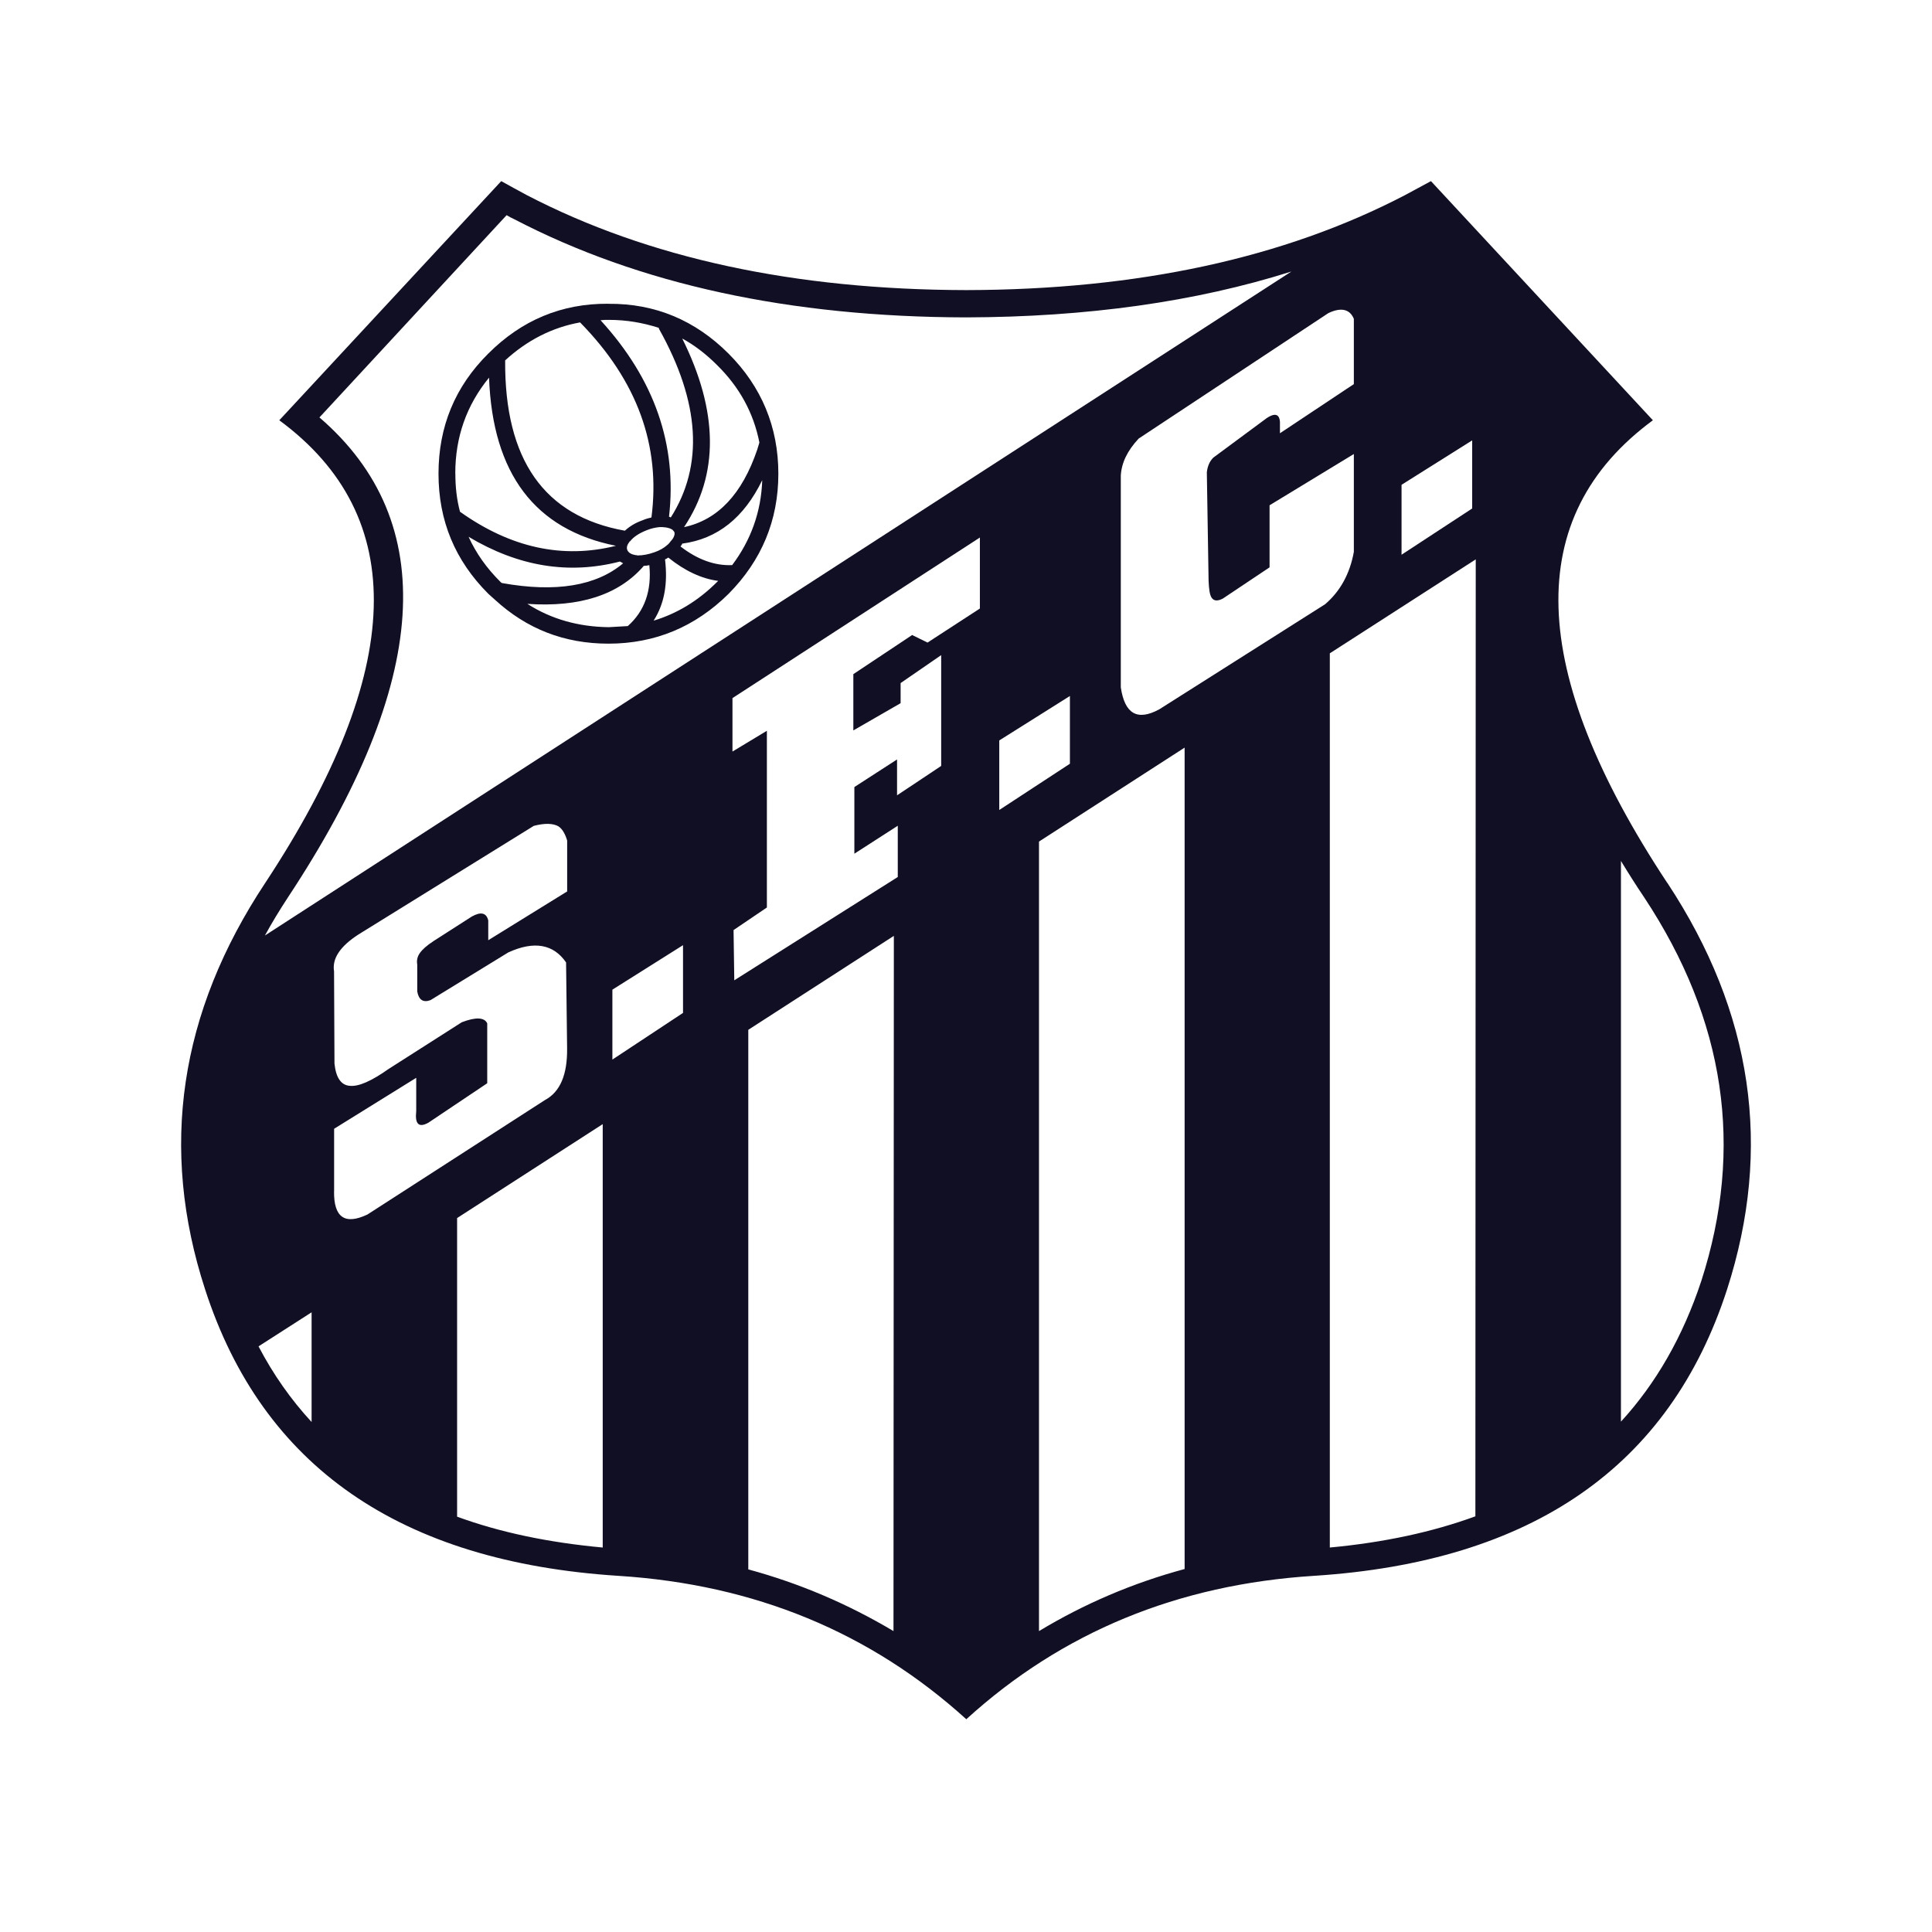 <svg width="32" height="32" viewBox="0 0 32 32" fill="none" xmlns="http://www.w3.org/2000/svg">
<g clip-path="url(#clip0_4_1204)">
<path d="M27.614 14.622C25.292 11.106 25.215 8.553 27.377 6.961L23.701 3C23.558 3.077 23.416 3.154 23.273 3.231C21.266 4.277 18.843 4.799 16.005 4.805C13.16 4.799 10.737 4.277 8.724 3.231C8.582 3.154 8.439 3.077 8.302 3L4.626 6.961C6.788 8.553 6.711 11.106 4.395 14.621C2.969 16.772 2.636 19.017 3.397 21.356C4.347 24.29 6.627 25.869 10.244 26.101C12.495 26.244 14.413 27.033 16.005 28.476C17.59 27.033 19.508 26.244 21.759 26.101C25.376 25.87 27.656 24.29 28.606 21.356C29.36 19.016 29.034 16.771 27.615 14.621L27.614 14.622ZM23.214 8.03L24.384 7.294V8.422L23.214 9.188V8.03ZM4.768 14.865C7.126 11.296 7.298 8.642 5.291 6.914L8.391 3.564C8.432 3.588 8.474 3.612 8.516 3.63C10.588 4.71 13.082 5.251 16.004 5.257C17.999 5.251 19.799 5.001 21.39 4.497L4.388 15.495C4.501 15.287 4.632 15.073 4.768 14.865ZM5.161 23.553C4.816 23.179 4.525 22.764 4.282 22.3L5.161 21.736V23.553ZM5.534 19.729V18.696L6.894 17.852V18.404C6.87 18.618 6.936 18.684 7.096 18.595L8.07 17.942V16.95C8.023 16.849 7.88 16.843 7.648 16.932L6.437 17.705C6.152 17.906 5.938 18.002 5.789 17.984C5.647 17.972 5.564 17.847 5.54 17.616L5.533 16.089C5.498 15.876 5.634 15.674 5.937 15.478L8.841 13.679C9.025 13.631 9.156 13.637 9.245 13.684C9.311 13.726 9.358 13.803 9.394 13.922V14.765L8.087 15.573V15.246C8.057 15.116 7.962 15.098 7.814 15.181L7.184 15.585C7.066 15.662 6.995 15.727 6.953 15.787C6.911 15.846 6.899 15.912 6.911 15.977V16.422C6.935 16.558 7.007 16.612 7.131 16.565L8.419 15.775C8.847 15.579 9.168 15.638 9.376 15.941L9.393 17.36C9.399 17.794 9.281 18.085 9.025 18.221L6.086 20.116C5.711 20.294 5.527 20.163 5.533 19.73L5.534 19.729ZM9.983 25.632C9.086 25.549 8.284 25.382 7.571 25.121V20.175L9.983 18.619V25.633V25.632ZM11.313 16.777L10.143 17.55V16.392L11.313 15.655V16.777ZM14.799 27.016C14.05 26.57 13.249 26.226 12.394 25.994V17.057L14.805 15.501L14.799 27.016H14.799ZM16.23 10.079L15.363 10.643L15.108 10.518L14.134 11.166V12.098L14.917 11.647V11.314L15.589 10.851V12.686L14.858 13.173V12.579L14.151 13.036V14.14L14.87 13.677V14.526L12.162 16.237L12.15 15.405L12.702 15.031V12.104L12.132 12.448V11.563L16.23 8.903V10.078V10.079ZM16.551 12.264L17.721 11.528V12.65L16.551 13.416V12.264V12.264ZM19.621 25.988C18.76 26.22 17.958 26.564 17.209 27.016V13.939L19.621 12.383V25.989V25.988ZM19.193 11.753C18.837 11.943 18.629 11.824 18.564 11.385V7.876C18.576 7.668 18.671 7.466 18.86 7.264L22.002 5.186C22.215 5.085 22.358 5.121 22.424 5.281V6.362L21.2 7.176V6.986C21.188 6.838 21.093 6.831 20.915 6.974L20.096 7.58C20.036 7.639 20 7.722 19.989 7.823L20.018 9.616C20.024 9.759 20.036 9.848 20.066 9.896C20.102 9.955 20.167 9.961 20.256 9.913L21.028 9.397V8.369L22.424 7.52V9.141C22.358 9.504 22.198 9.794 21.948 10.008L19.193 11.754L19.193 11.753ZM24.437 25.115C23.724 25.376 22.923 25.548 22.026 25.632V10.821L24.443 9.265L24.437 25.116V25.115ZM28.178 21.219C27.876 22.134 27.43 22.912 26.848 23.547V14.26C26.967 14.456 27.098 14.664 27.234 14.865C28.576 16.896 28.891 19.01 28.178 21.22V21.219Z" fill="#110F23"/>
<path d="M10.078 5.031C9.3 5.025 8.64 5.304 8.088 5.856C7.536 6.403 7.263 7.068 7.263 7.846C7.263 8.624 7.536 9.283 8.088 9.835C8.124 9.865 8.159 9.901 8.195 9.931C8.723 10.417 9.347 10.661 10.078 10.661C10.85 10.661 11.515 10.382 12.067 9.836C12.614 9.284 12.892 8.619 12.892 7.846C12.892 7.074 12.613 6.403 12.067 5.857C11.515 5.305 10.85 5.025 10.078 5.032V5.031ZM10.083 5.298C10.38 5.298 10.647 5.346 10.909 5.429C10.915 5.435 10.915 5.441 10.915 5.447C11.597 6.664 11.657 7.709 11.111 8.57C11.105 8.565 11.093 8.565 11.081 8.558C11.218 7.371 10.843 6.284 9.947 5.304C9.994 5.298 10.036 5.298 10.084 5.298H10.083ZM11.17 8.861C11.164 8.891 11.146 8.927 11.111 8.962C11.093 8.986 11.075 9.01 11.051 9.028C10.998 9.075 10.927 9.117 10.843 9.146C10.742 9.182 10.647 9.2 10.559 9.2C10.546 9.194 10.534 9.194 10.523 9.194C10.458 9.182 10.416 9.158 10.393 9.117C10.375 9.075 10.381 9.034 10.422 8.98C10.422 8.98 10.428 8.974 10.428 8.968H10.434C10.493 8.891 10.589 8.831 10.707 8.784C10.778 8.754 10.855 8.737 10.927 8.73C10.957 8.73 10.993 8.73 11.028 8.736C11.07 8.742 11.105 8.754 11.135 8.772C11.147 8.784 11.159 8.796 11.171 8.814V8.819C11.171 8.831 11.176 8.843 11.171 8.861L11.17 8.861ZM9.608 5.34C10.558 6.308 10.944 7.383 10.79 8.571C10.736 8.583 10.695 8.595 10.641 8.618C10.523 8.66 10.427 8.719 10.35 8.79C9.014 8.553 8.355 7.614 8.367 5.969C8.729 5.637 9.145 5.423 9.608 5.34ZM7.541 7.84C7.541 7.241 7.726 6.712 8.1 6.255C8.159 7.846 8.86 8.773 10.202 9.04C9.323 9.26 8.462 9.076 7.619 8.476C7.565 8.274 7.542 8.066 7.542 7.84H7.541ZM8.29 9.639C8.058 9.408 7.886 9.164 7.761 8.891C8.587 9.384 9.418 9.52 10.267 9.301C10.285 9.307 10.297 9.319 10.321 9.33C9.875 9.705 9.204 9.817 8.314 9.657C8.302 9.651 8.296 9.645 8.29 9.639ZM10.398 10.37C10.297 10.376 10.19 10.382 10.083 10.388C9.585 10.382 9.133 10.257 8.735 10.002C9.602 10.061 10.244 9.854 10.659 9.378V9.373C10.689 9.373 10.725 9.367 10.755 9.361C10.796 9.782 10.678 10.121 10.398 10.37H10.398ZM11.877 9.639C11.568 9.948 11.217 10.162 10.826 10.28C11.004 10.001 11.063 9.669 11.015 9.265C11.033 9.259 11.051 9.247 11.069 9.235C11.342 9.455 11.621 9.586 11.895 9.621C11.889 9.627 11.883 9.633 11.877 9.639L11.877 9.639ZM12.126 9.36C11.841 9.372 11.556 9.271 11.271 9.051C11.283 9.034 11.295 9.022 11.3 9.004C11.882 8.927 12.322 8.576 12.625 7.953C12.607 8.481 12.435 8.951 12.126 9.361V9.36ZM12.542 7.448C12.292 8.184 11.889 8.612 11.33 8.731C11.912 7.858 11.9 6.813 11.3 5.607C11.508 5.72 11.698 5.868 11.877 6.047C12.251 6.415 12.482 6.842 12.578 7.33C12.566 7.365 12.554 7.406 12.542 7.448Z" fill="#110F23"/>
</g>
<defs>
<clipPath id="clip0_4_1204">
<rect width="26" height="25.476" fill="white" transform="translate(3 3)"/>
</clipPath>
</defs>
</svg>
